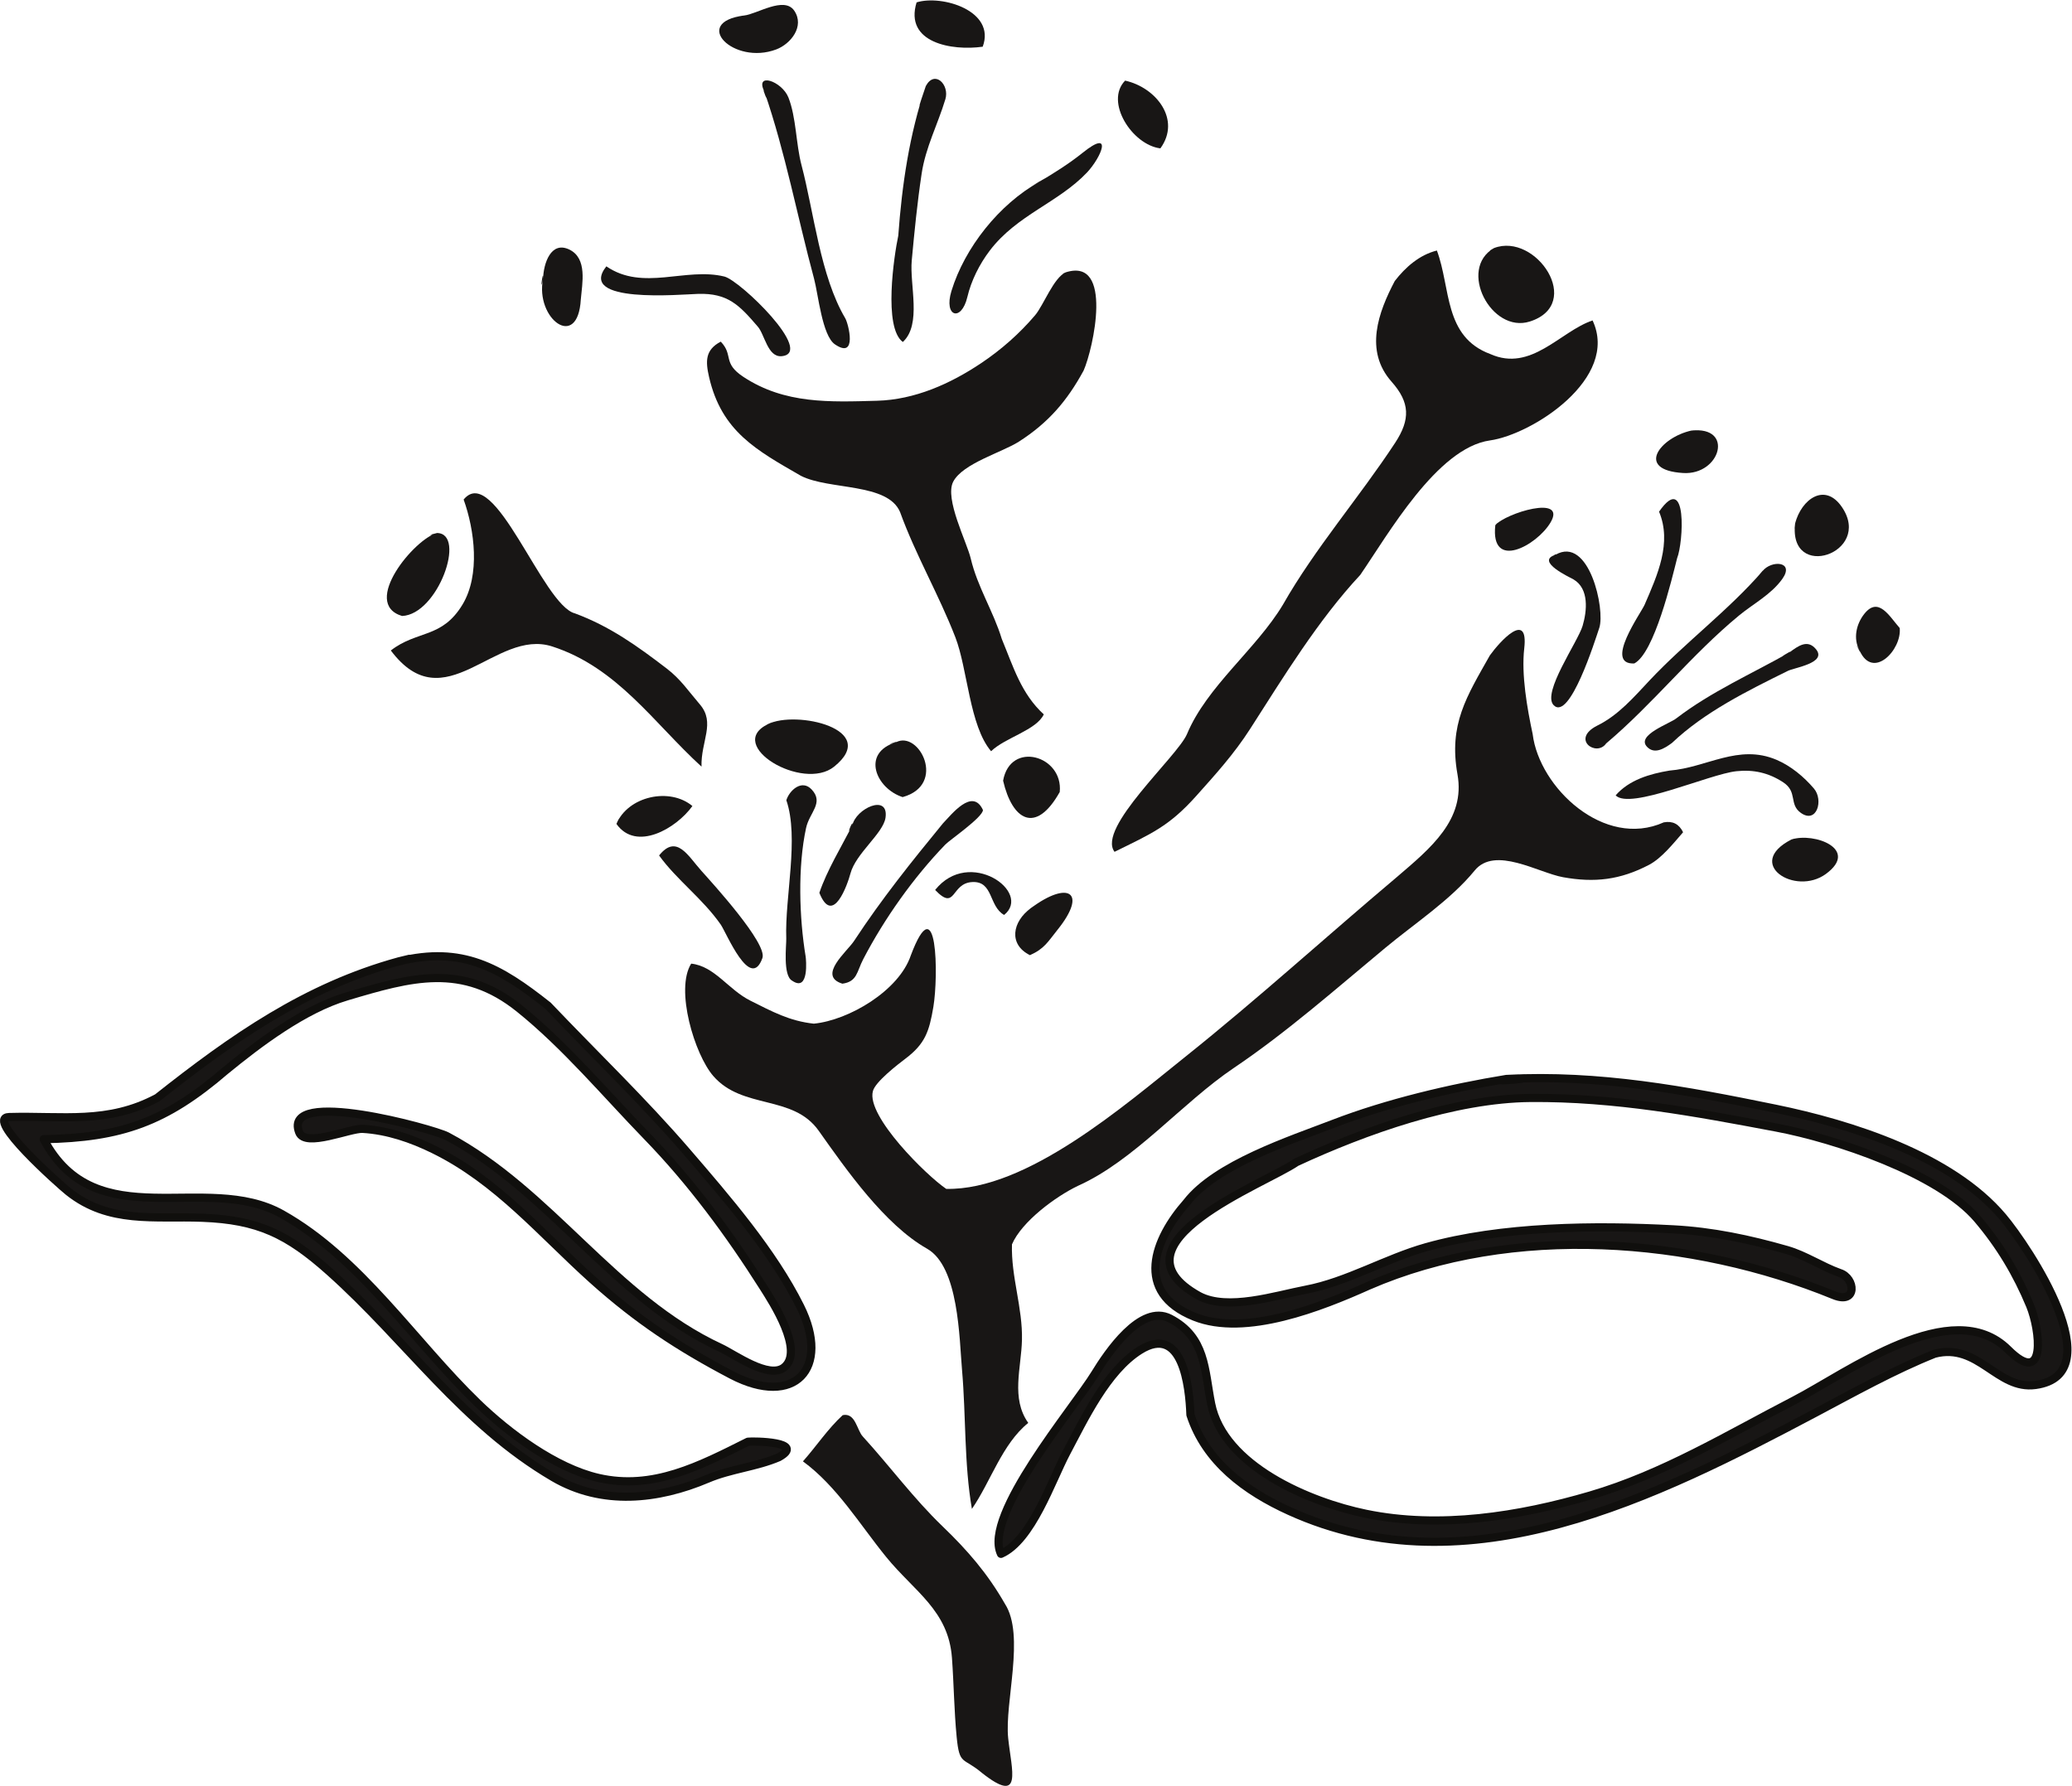 <?xml version="1.0" encoding="UTF-8" standalone="no"?>
<svg
   xmlns:dc="http://purl.org/dc/elements/1.1/"
   xmlns:cc="http://creativecommons.org/ns#"
   xmlns:rdf="http://www.w3.org/1999/02/22-rdf-syntax-ns#"
   xmlns:svg="http://www.w3.org/2000/svg"
   xmlns="http://www.w3.org/2000/svg"
   viewBox="0 0 958.72 826.36"
   height="826.36"
   width="958.72"
   xml:space="preserve"
   id="svg2"
   version="1.1"><defs
     id="defs6" /><g
     transform="matrix(1.333,0,0,-1.333,0,826.36)"
     id="g10"><g
       transform="scale(0.1)"
       id="g12"><path
         id="path14"
         style="fill:#181615;fill-opacity:1;fill-rule:nonzero;stroke:none"
         d="m 3181.63,6191.02 c 88.04,27.21 275.84,-29.17 229.5,-153.9 -106.11,-15.04 -272.89,13.06 -229.5,153.9 9.7,3 -6.1,-19.8 0,0" /><path
         id="path16"
         style="fill:#181615;fill-opacity:1;fill-rule:nonzero;stroke:none"
         d="m 2582.83,6145.42 c 44.11,4.45 139.16,68.24 174.15,16.71 36.99,-54.49 -12.52,-115.52 -62.43,-134.4 -148.22,-56.05 -296.87,94.07 -111.72,117.69 49.6,5 -38.41,-4.9 0,0" /><path
         id="path18"
         style="fill:#181615;fill-opacity:1;fill-rule:nonzero;stroke:none"
         d="m 2653.53,5880.62 c -35.06,69.58 60.17,37.49 83.1,-19.5 27.54,-70.19 25.95,-160.96 45.48,-234.98 43.24,-163.84 65.1,-384.91 151.9,-531.74 10.95,-18.51 43.09,-144.07 -35.77,-90.57 -44.42,30.14 -57.91,173.77 -72.53,228.02 -57.81,214.5 -99.8,439.06 -172.18,648.77 -13.51,26.8 20.4,-59.1 0,0" /><path
         id="path20"
         style="fill:#181615;fill-opacity:1;fill-rule:nonzero;stroke:none"
         d="m 3213.63,5900.62 c 30.95,57.36 83.06,4.4 67.92,-45.75 -26.71,-88.42 -68.65,-166.53 -82.52,-259.1 -14.95,-99.87 -24.93,-200.08 -34.21,-300.59 -7.9,-85.68 35.4,-222.04 -30.99,-283.06 -68.28,49.98 -30.4,300.16 -15.8,369 12.79,175.83 38.44,352.13 95.6,519.5 15,27.8 -57.1,-167.2 0,0" /><path
         id="path22"
         style="fill:#181615;fill-opacity:1;fill-rule:nonzero;stroke:none"
         d="m 3905.43,5919.42 c 107.45,-23.73 195.36,-135.11 122.39,-235.2 -97.86,11.93 -194.1,161.89 -122.39,235.2 23.99,-5.3 -13.41,-13.7 0,0" /><path
         id="path24"
         style="fill:#181615;fill-opacity:1;fill-rule:nonzero;stroke:none"
         d="m 3607.23,5567.82 c 51.84,30.95 103.32,62.95 150.47,100.85 107.35,86.31 65.73,-14.38 15.52,-68.15 -100.14,-105.45 -243.22,-146.86 -337.83,-271.48 -35.35,-46.57 -64.09,-103.58 -77.59,-160.81 -20.62,-87.43 -82.76,-69.15 -55.26,20.76 46.21,151.14 165.89,301.25 304.69,378.83 69.2,41.3 -73,-40.8 0,0" /><path
         id="path26"
         style="fill:#181615;fill-opacity:1;fill-rule:nonzero;stroke:none"
         d="m 1885.13,5231.32 c 1.36,53.57 27.2,131.93 90.52,101.94 64.35,-30.48 45.05,-118.16 40.48,-173.14 -10.28,-180.04 -159.58,-66.65 -131,71.2 1.1,43.1 -13.1,-63.2 0,0" /><path
         id="path28"
         style="fill:#181615;fill-opacity:1;fill-rule:nonzero;stroke:none"
         d="m 5186.03,5338.22 c 145.43,55.46 313.57,-194.63 124.25,-255.02 -133.96,-42.73 -251.14,182.4 -124.25,255.02 31.2,11.9 -45.61,-26.1 0,0" /><path
         id="path30"
         style="fill:#181615;fill-opacity:1;fill-rule:nonzero;stroke:none"
         d="m 4841.52,5223.92 c 37.2,48.04 85.6,90.65 146.11,105.7 48.86,-130.6 23.29,-299.29 185.5,-359.4 142.1,-63.55 242.39,78.88 354.9,116.7 94.23,-201.06 -209.51,-396 -356.12,-416.52 -183.72,-25.71 -353.93,-327.1 -450.39,-466.98 -146.35,-156.87 -266.89,-354.85 -382.46,-534.9 -55.35,-86.25 -119.26,-156.79 -187.21,-232.72 -94.79,-105.92 -156.57,-130.99 -283.13,-193.48 -62.68,82.59 218.25,330.69 251.41,408.6 69.3,166.07 240.01,294.36 333,449.2 110.94,195.26 265.9,373.44 389.58,562 53.34,81.33 51.62,140.04 -12.35,212.1 -95.45,107.52 -45.81,241.62 11.16,349.7 37.41,48.3 -27.19,-51.6 0,0" /><path
         id="path32"
         style="fill:#181615;fill-opacity:1;fill-rule:nonzero;stroke:none"
         d="m 2104.73,5274.72 c 127.51,-87.49 274.63,-2.32 409.71,-35.42 54.35,-13.32 315.6,-265.72 198.71,-276.47 -48.77,-4.48 -58.97,76.67 -83.33,103.29 -63.68,74.19 -103.58,116.16 -206.82,112.97 -61.34,-1.89 -421.2,-34.92 -318.27,95.63 85.69,-58.8 -10.8,-13.7 0,0" /><path
         id="path34"
         style="fill:#181615;fill-opacity:1;fill-rule:nonzero;stroke:none"
         d="m 3699.73,5254.02 c 166.07,52.64 95.04,-265.55 61.7,-341 -57.15,-105.11 -122.07,-180.97 -224.48,-246.66 -58.24,-37.35 -195.07,-75.62 -228.14,-139.05 -30.94,-59.36 47.4,-209.73 60.76,-266.75 23.03,-98.3 78.67,-183.54 107.75,-279.24 39.97,-96.42 67.27,-190.04 145.81,-261.9 -25.66,-54.79 -134.16,-80.53 -182.91,-127.9 -75.29,88.49 -81.3,285.26 -124.13,395.81 -57.11,147.44 -137.95,285.68 -191.67,433.99 -42.8,102.8 -245.86,76.07 -344.29,126.2 -153.42,88.49 -275.4,153.48 -318.83,342.76 -12.57,54.8 -13.87,94.49 40.53,123.04 45.49,-47.61 4.44,-73.58 79.14,-122.7 143.39,-94.3 299.73,-87.01 463.3,-82.53 131.09,3.59 254.4,58.82 361.79,130.76 69.52,46.56 132.85,102.44 187.05,166.23 29.01,34.15 64.6,131.33 106.62,148.94 28.4,9 -42.01,-17.6 0,0" /><path
         id="path36"
         style="fill:#181615;fill-opacity:1;fill-rule:nonzero;stroke:none"
         d="m 5870.53,4704.52 c 149.97,16.79 102.04,-155.06 -27.94,-147.22 -169.15,10.19 -78.75,123.75 27.94,147.22 37.5,4.2 -33.21,-7.3 0,0" /><path
         id="path38"
         style="fill:#181615;fill-opacity:1;fill-rule:nonzero;stroke:none"
         d="m 1609.33,4465.22 c 106.89,130.13 274.09,-367 386.4,-395.2 121.21,-44.93 216.42,-113.2 318.71,-191.57 48.54,-37.19 75.62,-78.72 114.8,-124.29 55.13,-64.12 3.19,-127.95 5.78,-216.14 -165.05,150.56 -291.87,344.42 -518.52,417.32 -198.13,63.72 -372.31,-263.66 -559.87,-14.12 91.23,70.96 177.34,40.65 249.05,159.88 61.58,102.38 41.77,258.29 3.65,364.12 11.5,14 11.2,-31.1 0,0" /><path
         id="path40"
         style="fill:#181615;fill-opacity:1;fill-rule:nonzero;stroke:none"
         d="m 6231.12,4382.32 c 21.76,84.12 103.86,144.58 163.38,55.38 106.07,-158.97 -187.47,-257.73 -163.38,-55.38 10.4,40.2 -6.7,-56.3 0,0" /><path
         id="path42"
         style="fill:#181615;fill-opacity:1;fill-rule:nonzero;stroke:none"
         d="m 5758.83,4423.12 c 99.38,143.2 84.35,-108.31 62.69,-161.5 -18.46,-72.94 -78.95,-329.25 -148.7,-365.4 -106.63,-4.92 23.16,174.56 35.86,203.88 44.97,103.71 95.29,214.74 50.15,323.02 11.8,17 9.79,-23.5 0,0" /><path
         id="path44"
         style="fill:#181615;fill-opacity:1;fill-rule:nonzero;stroke:none"
         d="m 5190.42,4376.12 c 34.91,41.75 250.07,107.74 191.49,9.15 -47.24,-79.52 -209.2,-168.65 -191.49,-9.15 25,29.9 -3.59,-32.4 0,0" /><path
         id="path46"
         style="fill:#181615;fill-opacity:1;fill-rule:nonzero;stroke:none"
         d="m 1517.03,4349.02 c 102.86,-1.27 3.38,-283 -121.4,-288 -144.38,43.41 44.55,269.24 121.4,288 24.1,-0.3 -63.5,-15.5 0,0" /><path
         id="path48"
         style="fill:#181615;fill-opacity:1;fill-rule:nonzero;stroke:none"
         d="m 5399.02,4273.32 c 116.93,68.17 173.59,-190.3 152.32,-253.6 -14.77,-43.92 -102.66,-324.47 -158.23,-268.48 -42.16,42.47 83.83,219.79 100.4,275.7 15.03,50.79 23.42,128.77 -31.72,161.09 -11.73,6.87 -134.27,62.76 -62.77,85.29 12.01,7 -16.5,-5.2 0,0" /><path
         id="path50"
         style="fill:#181615;fill-opacity:1;fill-rule:nonzero;stroke:none"
         d="m 6117.72,4216.52 c 31.11,39.55 113.15,34.76 68.65,-27.29 -38.68,-53.93 -100.09,-85.46 -149.89,-126.46 -164.32,-135.3 -298.34,-306.76 -461.26,-444.15 -33.58,-48.39 -124.1,14.65 -30.89,61.9 73.43,36.02 127.13,98.95 182.06,157.37 124.24,132.13 272.5,241.81 391.33,378.63 13.61,17.3 -32.4,-37.3 0,0" /><path
         id="path52"
         style="fill:#181615;fill-opacity:1;fill-rule:nonzero;stroke:none"
         d="m 6454.93,3940.92 c -23.12,41.31 -11.76,92 16.32,127.41 49.3,62.15 87.23,-8.88 122.88,-49.11 8.01,-75.31 -92.82,-181.63 -139.2,-78.3 -30.91,55.2 11.4,-25.4 0,0" /><path
         id="path54"
         style="fill:#181615;fill-opacity:1;fill-rule:nonzero;stroke:none"
         d="m 5171.43,3924.02 c 33.34,46.89 134.88,159.46 119.44,24.46 -10.49,-91.66 10.15,-207.9 29.26,-297.66 22.71,-185.36 248.21,-399.05 455,-306.2 30.88,5.66 53.25,-5.78 67.1,-34.3 -32.13,-36.87 -73.84,-89.89 -117.94,-113.01 -100.66,-52.77 -189.64,-62.71 -298.63,-43.11 -85.99,15.47 -236.48,109.39 -306.85,23.25 -83.31,-102 -207.99,-183.58 -309.21,-267.62 -170.25,-141.35 -343.67,-294.44 -527.11,-417.98 -179.14,-120.66 -344.62,-321.12 -540.66,-408.93 -77.1,-36.81 -195.05,-123.79 -229.11,-203.1 -3.59,-112.68 37.5,-219.77 34.65,-332.52 -2.46,-97.58 -38.79,-201.84 21.86,-287.38 -90.48,-72.62 -130.81,-204.8 -195.6,-298.498 -27.19,156.458 -20.44,323.558 -34.19,481.188 -9.73,111.6 -11.11,359.39 -121.44,422.01 -147.45,83.67 -279.72,273.38 -376.28,409.62 -89.54,126.35 -263.77,72.43 -365.73,189.8 -65.03,74.87 -133.2,300.44 -76.76,390.18 81.53,-8.75 128.62,-90.16 205.51,-128.57 74.71,-37.32 135.38,-70.78 220.19,-79.83 121.72,12 295.46,114.41 336.6,236.9 92.67,245.85 96.21,-71.94 78.37,-178.49 -14.45,-86.34 -29.05,-128.45 -96.69,-179.68 -26.67,-20.19 -106.24,-81.45 -113.39,-113.53 -22.58,-86.49 185.63,-292.02 254.71,-338.7 279.55,-5.91 619.57,290.6 828.8,457.71 252.42,201.59 489.27,417.45 736.29,625.49 115.53,99.02 237.79,198.13 209.52,355.75 -31.14,173.65 32.02,270.29 112.29,412.75 25.09,35.3 -35.1,-62.3 0,0" /><path
         id="path56"
         style="fill:#181615;fill-opacity:1;fill-rule:nonzero;stroke:none"
         d="m 6210.53,3933.92 c 32.33,24.14 63.8,46.66 92.63,12.22 40.77,-48.67 -76.9,-64.53 -98.34,-76.22 -137.94,-68.17 -288.11,-142.15 -400.99,-249.5 -27.61,-20.37 -60.89,-40.46 -86.61,-13.73 -39.22,40.76 79.65,80.86 102.01,99.33 121.07,92.62 259.7,153.48 391.3,227.9 22.1,16.5 -60.31,-34.1 0,0" /><path
         id="path58"
         style="fill:#181615;fill-opacity:1;fill-rule:nonzero;stroke:none"
         d="m 2665.53,3685.42 c 96.84,49.49 391.97,-17.18 229.69,-147.53 -108.68,-87.29 -380.21,74.77 -229.69,147.53 58.5,29.9 -30,-14.5 0,0" /><path
         id="path60"
         style="fill:#181615;fill-opacity:1;fill-rule:nonzero;stroke:none"
         d="m 3109.93,3622.52 c 80.07,43.14 177.85,-147.53 23.2,-190.2 -92.4,29.61 -144.86,153.48 -23.2,190.2 14.1,7.6 -55,-16.6 0,0" /><path
         id="path62"
         style="fill:#181615;fill-opacity:1;fill-rule:nonzero;stroke:none"
         d="m 3481.92,3489.32 c 24.9,140.1 209.22,87.08 196.61,-39.3 -83.86,-149.25 -165.1,-97.04 -196.61,39.3 7.01,39.4 6.41,-27.7 0,0" /><path
         id="path64"
         style="fill:#181615;fill-opacity:1;fill-rule:nonzero;stroke:none"
         d="m 5794.93,3524.32 c 129.86,10.36 238.98,93.85 371.77,37.34 49.65,-21.13 94.95,-58.83 129.77,-99.74 33.99,-39.93 9.83,-123.49 -45.35,-84.53 -42.6,30.09 -10.12,72.91 -61.95,106.65 -50.36,32.78 -102.5,44.45 -162.07,38.08 -94.59,-10.11 -369.23,-135.31 -418.97,-83.8 46.91,53.93 118.99,74.71 186.8,86 89,7.1 -67.91,-11.3 0,0" /><path
         id="path66"
         style="fill:#181615;fill-opacity:1;fill-rule:nonzero;stroke:none"
         d="m 2729.53,3421.52 c 10.63,34.19 53.64,73.94 87.97,37.09 43.33,-46.52 -7.74,-79.43 -19.46,-133.3 -29.31,-134.79 -23.83,-311.77 -1.49,-446.71 1.22,-7.36 13.1,-124.83 -46.93,-83.58 -32.94,17.7 -19.56,124.66 -20.37,146.68 -5.25,144.06 45.27,347.97 0.28,479.82 7.9,25.4 5.69,-16.7 0,0" /><path
         id="path68"
         style="fill:#181615;fill-opacity:1;fill-rule:nonzero;stroke:none"
         d="m 2139.73,3339.22 c 40.28,96.23 184.75,128.04 263.7,62.1 -55.86,-78 -195.33,-159.21 -263.7,-62.1 24.2,57.8 13.8,-19.6 0,0" /><path
         id="path70"
         style="fill:#181615;fill-opacity:1;fill-rule:nonzero;stroke:none"
         d="m 3273.33,3341.42 c 29.48,30.17 102.25,125.27 138.7,46 -1.32,-25.69 -115.23,-103.79 -130.57,-119.68 -110.58,-114.5 -211.41,-256.67 -285.06,-398.06 -22.6,-43.39 -20.43,-77.97 -72.37,-85.06 -87.83,27.16 16.07,111.05 40.85,148.81 95.32,145.16 198.35,273.83 308.45,407.99 29.8,30.5 -42.1,-51.3 0,0" /><path
         id="path72"
         style="fill:#181615;fill-opacity:1;fill-rule:nonzero;stroke:none"
         d="m 2958.43,3333.62 c 11.71,59.1 127.59,112.25 115.3,27 -8.28,-54.84 -103.1,-123.37 -121.79,-193.79 -9.69,-36.52 -60.79,-184.64 -107.81,-66.81 26.2,77.62 76.51,160.39 114.3,233.6 6.5,32.8 -28.81,-55.8 0,0" /><path
         id="path74"
         style="fill:#181615;fill-opacity:1;fill-rule:nonzero;stroke:none"
         d="m 6218.43,3285.22 c 79.43,25.43 236.92,-33.9 119.31,-119.78 -106.31,-77.64 -284.02,35.52 -119.31,119.78 35,11.2 -30.1,-15.4 0,0" /><path
         id="path76"
         style="fill:#181615;fill-opacity:1;fill-rule:nonzero;stroke:none"
         d="m 2287.83,3229.72 c 60.53,75.7 100.07,-1.18 147.28,-53.86 37.15,-41.45 229.22,-251.82 211.35,-302.15 -41.69,-117.41 -125.04,87.98 -144.83,116.35 -62.71,89.86 -153.3,155.43 -213.8,239.66 12.39,15.5 11.99,-16.7 0,0" /><path
         id="path78"
         style="fill:#181615;fill-opacity:1;fill-rule:nonzero;stroke:none"
         d="m 3246.03,3109.92 c 118.38,148.99 337.94,-7.58 239.39,-86.7 -53.66,30.45 -37.13,117.39 -109.87,114.23 -76.11,-3.31 -56.21,-103.89 -129.52,-27.53 26.69,33.6 12.1,-12.6 0,0" /><path
         id="path80"
         style="fill:#181615;fill-opacity:1;fill-rule:nonzero;stroke:none"
         d="m 3578.33,3046.82 c 128.93,96.3 198.39,56.67 92.81,-74.66 -33.8,-42.05 -45.51,-66.05 -96.01,-88.54 -75.55,37.29 -61.23,116.65 3.2,163.2 33.19,24.8 -35.3,-25.5 0,0" /><path
         id="path82"
         style="fill:#181615;fill-opacity:1;fill-rule:nonzero;stroke:none"
         d="m 1384.82,2862.22 c 218.99,53.92 349.54,-20.97 517.21,-153.9 159.85,-168.07 330.24,-331.5 481.36,-506.96 138.42,-160.7 299.79,-347.1 394.63,-538.03 106.67,-214.76 -20.66,-350.48 -238.4,-236.81 -183.82,96.53 -327.44,191.33 -483.07,330.95 -178.73,160.33 -329.49,343.01 -550.73,451.67 -77.11,37.88 -160.44,66.47 -246.79,71.57 -44.24,2.61 -199.67,-66.49 -220.58,-12.05 -60.341,157.08 466.99,11.16 513.36,-13.48 360.76,-191.76 578.41,-562.68 949.23,-734.58 47.96,-22.24 167.77,-110.14 220.78,-67.89 71.63,57.1 -40.42,228.55 -72.4,279.03 -117.89,186.05 -249.74,364.78 -403.36,523.03 -142.92,147.23 -283.49,315.47 -443.24,443.8 -198.12,159.16 -375.39,108.52 -600.01,41.56 C 1054.72,2695.98 898.992,2578.42 781.023,2481.72 575.508,2305.11 421.383,2249.57 151.625,2244.82 332.883,1901.43 714.02,2133.17 978.563,1984.8 1251.19,1831.88 1436.94,1542.41 1657.2,1329.31 c 108.55,-105.02 270.61,-225.78 419.51,-260.21 190.05,-43.93 353.3,42.5 519.52,125.62 20.22,2.35 203.76,0.03 107,-53.9 -77.7,-33.48 -167.02,-40.67 -246.8,-74.6 -172.92,-73.54 -366.91,-94.111 -535.42,4.67 -318.1,186.45 -508.18,474.01 -777.12,714.09 -145.917,130.26 -248.109,179.92 -442.242,187.12 -165.421,6.13 -323.25,-21.53 -464.019,90.71 -31.473,25.22 -291.715,256.49 -206.348,258.87 187.117,5.22 343.035,-25.35 514.946,66.84 261.113,206.54 515.303,385.05 838.593,473.7 99.51,24.5 -43.39,-11.9 0,0" /><path
         id="path84"
         style="fill:none;stroke:#100f0d;stroke-width:28.347;stroke-linecap:round;stroke-linejoin:round;stroke-miterlimit:10;stroke-dasharray:none;stroke-opacity:1"
         d="m 1384.82,2862.22 c 218.99,53.92 349.54,-20.97 517.21,-153.9 159.85,-168.07 330.24,-331.5 481.36,-506.96 138.42,-160.7 299.79,-347.1 394.63,-538.03 106.67,-214.76 -20.66,-350.48 -238.4,-236.81 -183.82,96.53 -327.44,191.33 -483.07,330.95 -178.73,160.33 -329.49,343.01 -550.73,451.67 -77.11,37.88 -160.44,66.47 -246.79,71.57 -44.24,2.61 -199.67,-66.49 -220.58,-12.05 -60.341,157.08 466.99,11.16 513.36,-13.48 360.76,-191.76 578.41,-562.68 949.23,-734.58 47.96,-22.24 167.77,-110.14 220.78,-67.89 71.63,57.1 -40.42,228.55 -72.4,279.03 -117.89,186.05 -249.74,364.78 -403.36,523.03 -142.92,147.23 -283.49,315.47 -443.24,443.8 -198.12,159.16 -375.39,108.52 -600.01,41.56 C 1054.72,2695.98 898.992,2578.42 781.023,2481.72 575.508,2305.11 421.383,2249.57 151.625,2244.82 332.883,1901.43 714.02,2133.17 978.563,1984.8 1251.19,1831.88 1436.94,1542.41 1657.2,1329.31 c 108.55,-105.02 270.61,-225.78 419.51,-260.21 190.05,-43.93 353.3,42.5 519.52,125.62 20.22,2.35 203.76,0.03 107,-53.9 -77.7,-33.48 -167.02,-40.67 -246.8,-74.6 -172.92,-73.54 -366.91,-94.111 -535.42,4.67 -318.1,186.45 -508.18,474.01 -777.12,714.09 -145.917,130.26 -248.109,179.92 -442.242,187.12 -165.421,6.13 -323.25,-21.53 -464.019,90.71 -31.473,25.22 -291.715,256.49 -206.348,258.87 187.117,5.22 343.035,-25.35 514.946,66.84 261.113,206.54 515.303,385.05 838.593,473.7 99.51,24.5 -43.39,-11.9 0,0 z" /><path
         id="path86"
         style="fill:#181615;fill-opacity:1;fill-rule:nonzero;stroke:none"
         d="m 5229.02,2453.92 c 322.22,16.68 620.53,-39.11 933.35,-103.17 262.62,-53.78 610.7,-163.67 789.83,-376.02 89,-105.51 381.82,-546.43 113.15,-583.12 -133.07,-18.17 -197.27,147.9 -349.93,108.51 -141.11,-56.27 -281.58,-134.92 -415.8,-205.95 -545.57,-288.7 -1202.33,-622.088 -1823.61,-340.131 -152.03,69.001 -291.16,171.231 -343.89,334.171 -3.44,99.21 -27.36,317.38 -175.54,224.06 -114.87,-72.36 -193.09,-238.94 -254.81,-355.18 -52,-97.95 -120.24,-304.36 -227.24,-351.668 -63.63,133.578 254.87,508.208 326.32,625.168 43.88,71.8 159.27,244.28 260.29,191.77 124.39,-64.67 119.24,-176.68 142.89,-295.87 42.98,-216.58 341.98,-341.728 536.86,-381.908 256.39,-52.871 531.78,-9.07 779.49,63.508 251.96,73.81 475.97,210.28 707.43,329.93 185.7,95.99 548.52,368.92 742.5,176.34 134.83,-133.86 111.27,68.63 76.36,152.96 -45.8,110.67 -104.8,208.98 -182.29,300.26 -136.78,161.15 -497.5,279.66 -696.35,317.21 -286.73,54.13 -561.85,105.42 -854.6,103.18 -264.72,-2.01 -575.75,-112.52 -813.61,-223.05 -106.91,-74.46 -666.4,-282.63 -338.09,-464.21 99.73,-53.11 267.4,2.01 371.3,21.7 142.71,27.04 276.84,107.91 417.5,147.52 261.71,73.7 587.08,76.33 857.48,61.98 135.85,-7.2 264.36,-34.45 394.55,-71.75 64.08,-18.36 120.9,-57.48 183.56,-79.85 54.46,-17 61.29,-110.58 -20.55,-77.06 -489.64,200.52 -1114.82,250.94 -1615.64,32.77 -161.97,-72.6 -426.57,-178.74 -604.07,-107.45 -211.05,84.77 -139.16,269.4 -26.63,396.55 101.89,131.88 359.91,215.78 511.27,274.05 183.83,70.75 404,123.09 598.52,154.75 158.41,8.2 -85.99,-14 0,0" /><path
         id="path88"
         style="fill:none;stroke:#100f0d;stroke-width:28.347;stroke-linecap:round;stroke-linejoin:round;stroke-miterlimit:10;stroke-dasharray:none;stroke-opacity:1"
         d="m 5229.02,2453.92 c 322.22,16.68 620.53,-39.11 933.35,-103.17 262.62,-53.78 610.7,-163.67 789.83,-376.02 89,-105.51 381.82,-546.43 113.15,-583.12 -133.07,-18.17 -197.27,147.9 -349.93,108.51 -141.11,-56.27 -281.58,-134.92 -415.8,-205.95 -545.57,-288.7 -1202.33,-622.088 -1823.61,-340.131 -152.03,69.001 -291.16,171.231 -343.89,334.171 -3.44,99.21 -27.36,317.38 -175.54,224.06 -114.87,-72.36 -193.09,-238.94 -254.81,-355.18 -52,-97.95 -120.24,-304.36 -227.24,-351.668 -63.63,133.578 254.87,508.208 326.32,625.168 43.88,71.8 159.27,244.28 260.29,191.77 124.39,-64.67 119.24,-176.68 142.89,-295.87 42.98,-216.58 341.98,-341.728 536.86,-381.908 256.39,-52.871 531.78,-9.07 779.49,63.508 251.96,73.81 475.97,210.28 707.43,329.93 185.7,95.99 548.52,368.92 742.5,176.34 134.83,-133.86 111.27,68.63 76.36,152.96 -45.8,110.67 -104.8,208.98 -182.29,300.26 -136.78,161.15 -497.5,279.66 -696.35,317.21 -286.73,54.13 -561.85,105.42 -854.6,103.18 -264.72,-2.01 -575.75,-112.52 -813.61,-223.05 -106.91,-74.46 -666.4,-282.63 -338.09,-464.21 99.73,-53.11 267.4,2.01 371.3,21.7 142.71,27.04 276.84,107.91 417.5,147.52 261.71,73.7 587.08,76.33 857.48,61.98 135.85,-7.2 264.36,-34.45 394.55,-71.75 64.08,-18.36 120.9,-57.48 183.56,-79.85 54.46,-17 61.29,-110.58 -20.55,-77.06 -489.64,200.52 -1114.82,250.94 -1615.64,32.77 -161.97,-72.6 -426.57,-178.74 -604.07,-107.45 -211.05,84.77 -139.16,269.4 -26.63,396.55 101.89,131.88 359.91,215.78 511.27,274.05 183.83,70.75 404,123.09 598.52,154.75 158.41,8.2 -85.99,-14 0,0 z" /><path
         id="path90"
         style="fill:#181615;fill-opacity:1;fill-rule:nonzero;stroke:none"
         d="m 2787.12,1126.52 c 46.85,52.76 85.84,112.36 138.01,160.39 44.89,9.39 49.05,-52.55 70.09,-74.49 93.78,-102.71 175.82,-214.658 276.44,-311.408 87.3,-83.942 156.12,-163.391 216.77,-269.391 70.4,-109.289 -1.79,-342.211 11.13,-466.191 11.59,-111.16 52.09,-233.282 -90.83,-120.61 -66.4,56.399 -78.18,24.398 -88.01,124.942 -8.97,91.718 -9.62,183.269 -16.39,275.019 C 3292.2,609.109 3173.37,675 3076.16,794.41 c -91.27,112.11 -170.75,245.39 -289.04,332.11 46.81,52.7 46.51,-34.1 0,0" /></g></g></svg>